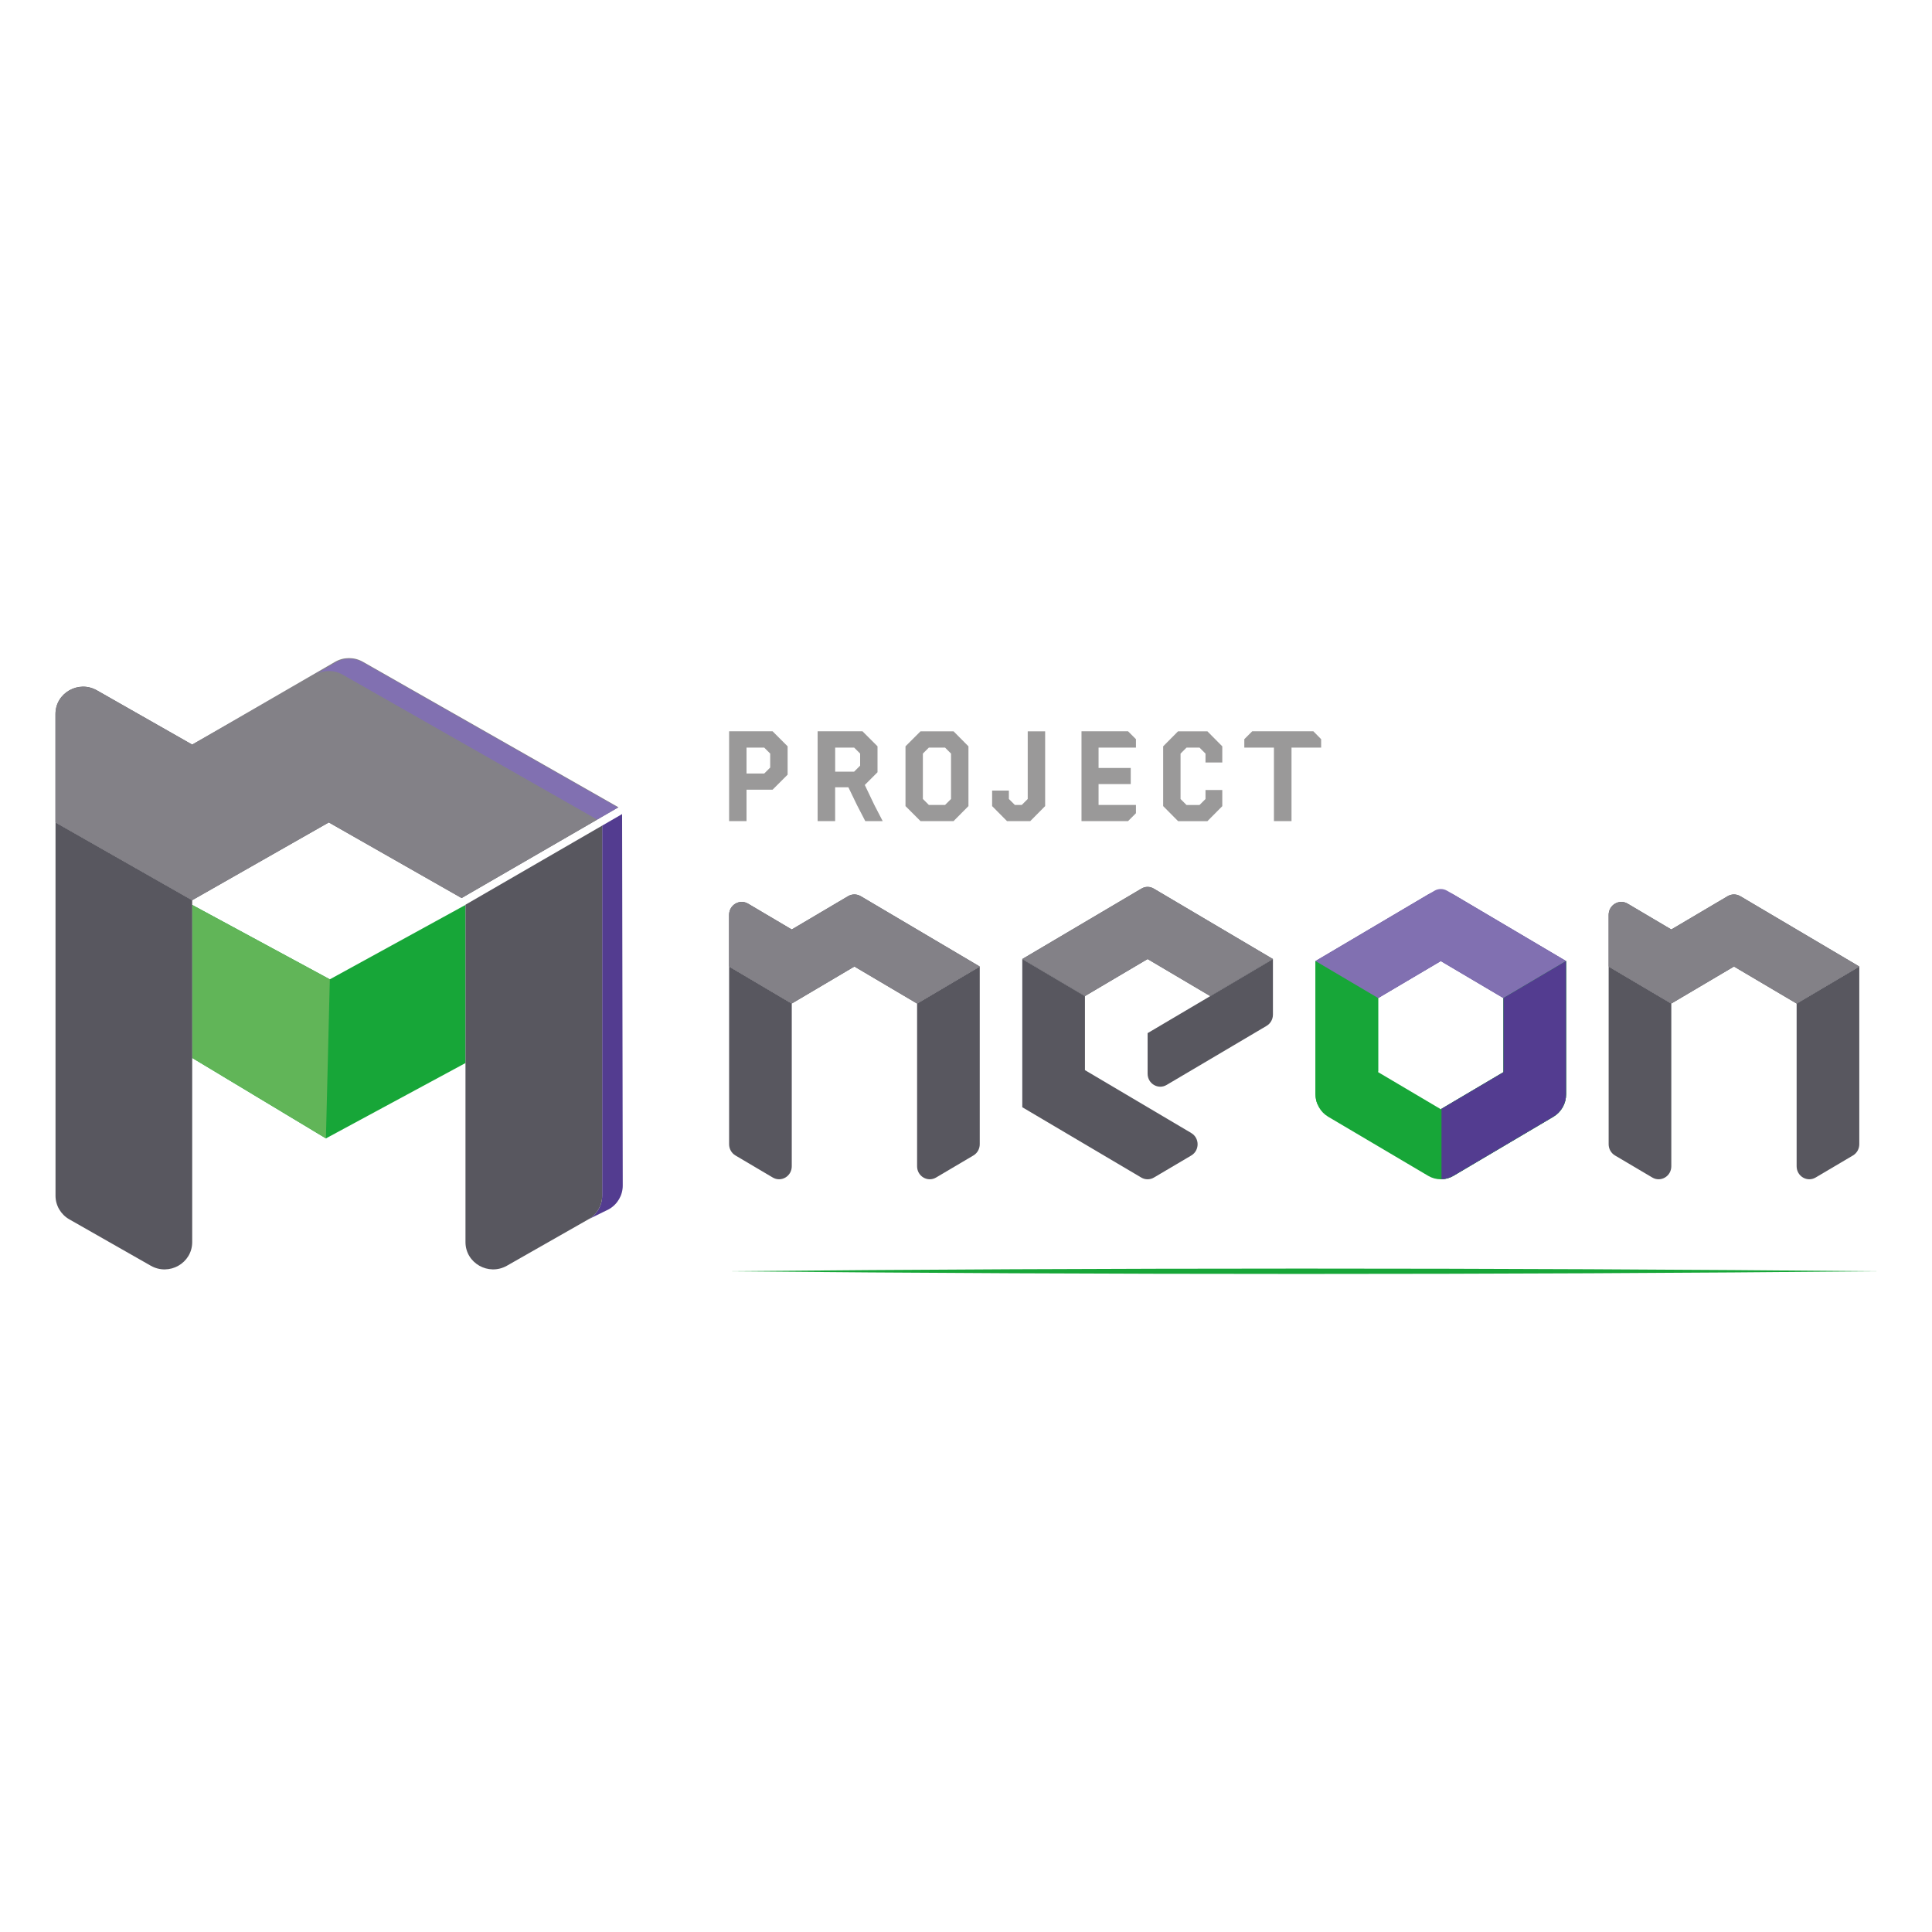 <?xml version="1.0" encoding="UTF-8"?>
<svg id="Camada_1" data-name="Camada 1" xmlns="http://www.w3.org/2000/svg" viewBox="0 0 600 600">
  <defs>
    <style>
      .cls-1 {
        fill: #533c90;
      }

      .cls-1, .cls-2, .cls-3, .cls-4, .cls-5, .cls-6 {
        fill-rule: evenodd;
      }

      .cls-2 {
        fill: #61b558;
      }

      .cls-3 {
        fill: #8170b1;
      }

      .cls-4 {
        fill: #58575f;
      }

      .cls-5 {
        fill: #838187;
      }

      .cls-7 {
        fill: none;
      }

      .cls-8 {
        fill: #9a9999;
      }

      .cls-6, .cls-9 {
        fill: #17a638;
      }
    </style>
  </defs>
  <g>
    <polygon class="cls-6" points="102.43 304.14 59.69 281.03 59.69 328.55 101.22 353.54 144.56 330.14 144.56 281.03 102.43 304.14"/>
    <polygon class="cls-2" points="59.69 281.03 102.43 304.14 101.22 353.54 59.69 328.55 59.69 281.03"/>
    <path class="cls-4" d="M17.24,255.41v115.94c0,3.02,1.64,5.82,4.29,7.33l25.29,14.4c5.72,3.26,12.87-.81,12.87-7.33v-106.18l-42.44-24.16Z"/>
    <path class="cls-4" d="M185.46,254.53l-79.05-45.01c-2.65-1.51-5.93-1.51-8.58,0l-38.15,21.72-29.58-16.84c-5.72-3.26-12.87,.81-12.87,7.33v33.68l42.44,24.16,42.44-24.16,41.24,23.48,42.1-24.36Z"/>
    <path class="cls-5" d="M192.07,250.71l-79.39-45.2c-2.65-1.51-5.93-1.51-8.58,0l-44.42,25.74-29.58-16.84c-5.72-3.26-12.87,.81-12.87,7.33v33.68l42.44,24.16,42.44-24.16,41.24,23.48,48.71-28.18Z"/>
    <g>
      <path class="cls-3" d="M191.92,250.79l-79.12-45.05c-2.65-1.51-5.93-1.51-8.58,0l-6.39,3.78c2.65-1.51,5.92-1.51,8.58,0l79.05,45.01,6.46-3.74Z"/>
      <path class="cls-1" d="M187.01,256.4v114.95c0,3.02-1.64,5.82-4.29,7.33l6.39-3.15c2.65-1.51,4.29-4.3,4.29-7.33l-.2-115.38-6.18,3.58Z"/>
    </g>
    <path class="cls-4" d="M144.56,280.96v104.79c0,6.51,7.15,10.58,12.87,7.33l25.29-14.4c2.65-1.51,4.29-4.3,4.29-7.33v-114.95l-42.44,24.56Z"/>
    <line class="cls-7" x1="59.69" y1="279.57" x2="17.24" y2="255.41"/>
  </g>
  <g>
    <g>
      <path class="cls-4" d="M358.36,276l36.95,21.84-19.46,11.5-19.46-11.5-19.46,11.5-19.46-11.5,36.95-21.84c1.22-.72,2.72-.72,3.93,0Z"/>
      <path class="cls-5" d="M358.18,275.89l37.14,21.95-19.46,11.5-19.46-11.5-19.46,11.5-19.46-11.5,37.14-21.95c1.1-.65,2.46-.65,3.56,0Z"/>
      <path class="cls-4" d="M369.96,351.87l-33.02-19.53v-22.99l-19.46-11.5v46.01l36.95,21.84c1.22,.72,2.72,.72,3.93,0l11.6-6.85c2.62-1.55,2.62-5.42,0-6.97Z"/>
      <path class="cls-4" d="M375.86,309.35l-19.46,11.5v12.6c0,3.1,3.28,5.04,5.9,3.49l13.56-8.01,17.49-10.34c1.22-.72,1.97-2.05,1.97-3.49v-17.25l-19.46,11.5Z"/>
    </g>
    <g>
      <g>
        <path class="cls-4" d="M499.58,300.16v55.19c0,1.44,.75,2.77,1.97,3.49l11.59,6.85c2.62,1.55,5.9-.39,5.9-3.49v-50.54l-19.46-11.5Z"/>
        <path class="cls-4" d="M577.42,300.16v55.19c0,1.44-.75,2.77-1.97,3.49l-11.59,6.85c-2.62,1.55-5.9-.39-5.9-3.49v-50.54l19.46-11.5Z"/>
        <path class="cls-4" d="M540.47,278.32l36.95,21.84-19.46,11.5-19.46-11.5-19.46,11.5-19.46-11.5v-16.03c0-3.1,3.28-5.04,5.9-3.49l13.56,8.02,17.49-10.34c1.22-.72,2.72-.72,3.93,0Z"/>
      </g>
      <path class="cls-5" d="M540.47,278.32l36.95,21.84-19.46,11.5-19.46-11.5-19.46,11.5-19.46-11.5v-16.03c0-3.1,3.28-5.04,5.9-3.49l13.56,8.02,17.49-10.34c1.22-.72,2.72-.72,3.93,0Z"/>
    </g>
    <g>
      <g>
        <g>
          <path class="cls-6" d="M486.37,298.47v41.36c0,2.88-1.5,5.54-3.93,6.98l-31.05,18.35c-2.43,1.44-5.43,1.44-7.87,0l-31.05-18.35c-2.43-1.44-3.93-4.1-3.93-6.98v-41.36l19.46,11.5v23s19.46,11.51,19.46,11.51l19.46-11.51v-23l19.46-11.5Z"/>
          <path class="cls-1" d="M451.38,277.79l34.99,20.68-19.46,11.5-19.46-11.5-19.46,11.5-19.46-11.5,34.99-20.68c2.43-1.44,5.43-1.44,7.87,0Z"/>
        </g>
        <path class="cls-3" d="M449.42,276.63l36.95,21.84-19.46,11.5-19.46-11.5-19.46,11.5-19.46-11.5,36.95-21.84c1.22-.72,2.72-.72,3.93,0Z"/>
      </g>
      <path class="cls-6" d="M427.99,332.71v-22.74s-19.46-11.5-19.46-11.5v41.36c0,1.04,.2,2.06,.57,2.99l18.9-10.11Z"/>
      <path class="cls-6" d="M466.91,309.97v23l-19.24,11.37v21.88c1.28-.04,2.56-.39,3.71-1.07l31.05-18.35c2.43-1.44,3.93-4.1,3.93-6.98v-41.36l-19.46,11.5Z"/>
      <path class="cls-1" d="M466.91,309.97v23l-19.24,11.37v21.88c1.28-.04,2.56-.39,3.71-1.07l31.05-18.35c2.43-1.44,3.93-4.1,3.93-6.98v-41.36l-19.46,11.5Z"/>
    </g>
    <g>
      <g>
        <path class="cls-4" d="M226.43,300.16v55.19c0,1.44,.75,2.77,1.97,3.49l11.59,6.85c2.62,1.55,5.9-.39,5.9-3.49v-50.54l-19.46-11.5Z"/>
        <path class="cls-4" d="M304.27,300.16v55.19c0,1.44-.75,2.77-1.97,3.49l-11.59,6.85c-2.62,1.55-5.9-.39-5.9-3.49v-50.54l19.46-11.5Z"/>
        <path class="cls-4" d="M267.31,278.32l36.95,21.84-19.46,11.5-19.46-11.5-19.46,11.5-19.46-11.5v-16.03c0-3.1,3.28-5.04,5.9-3.49l13.56,8.02,17.49-10.34c1.22-.72,2.72-.72,3.93,0Z"/>
      </g>
      <path class="cls-5" d="M267.31,278.32l36.95,21.84-19.46,11.5-19.46-11.5-19.46,11.5-19.46-11.5v-16.03c0-3.1,3.28-5.04,5.9-3.49l13.56,8.02,17.49-10.34c1.22-.72,2.72-.72,3.93,0Z"/>
    </g>
  </g>
  <path class="cls-9" d="M225.49,394.8c118.17-1.1,239.09-1.11,357.26,0-118.17,1.11-239.09,1.11-357.26,0h0Z"/>
  <g>
    <path class="cls-8" d="M231.84,255h-5.41v-27.89h13.51l4.66,4.66v8.81l-4.66,4.66h-8.1v9.76Zm5.49-22.83h-5.49v8.06h5.49l1.86-1.86v-4.34l-1.86-1.86Z"/>
    <path class="cls-8" d="M259.37,255h-5.45v-27.89h13.94l4.66,4.66v8.06l-3.95,3.95,2.96,6.2,2.6,5.02h-5.41l-2.6-5.02-2.65-5.49h-4.11v10.51Zm5.89-22.83h-5.89v7.47h5.89l1.86-1.86v-3.75l-1.86-1.86Z"/>
    <path class="cls-8" d="M300.76,231.78v18.56l-4.62,4.66h-10.27l-4.66-4.66v-18.56l4.66-4.66h10.27l4.62,4.66Zm-5.41,16.35v-14.1l-1.86-1.86h-5.02l-1.86,1.86v14.1l1.86,1.86h5.02l1.86-1.86Z"/>
    <path class="cls-8" d="M319.96,255h-7.23l-4.62-4.66v-4.82h5.21v2.61l1.86,1.86h2.13l1.86-1.86v-21.01h5.41v23.22l-4.62,4.66Z"/>
    <path class="cls-8" d="M352.78,252.55l-2.45,2.45h-14.46v-27.89h14.46l2.45,2.45v2.61h-11.61v6.32h9.99v5.02h-9.99v6.48h11.61v2.57Z"/>
    <path class="cls-8" d="M365.85,255l-4.62-4.66v-18.56l4.62-4.66h9.12l4.62,4.66v5.02h-5.21v-2.76l-1.86-1.86h-4.03l-1.86,1.86v14.1l1.86,1.86h4.03l1.86-1.86v-2.8h5.21v5.02l-4.62,4.66h-9.12Z"/>
    <path class="cls-8" d="M401.08,255h-5.45v-22.83h-9.2v-2.61l2.45-2.45h19l2.41,2.45v2.61h-9.2v22.83Z"/>
  </g>
</svg>